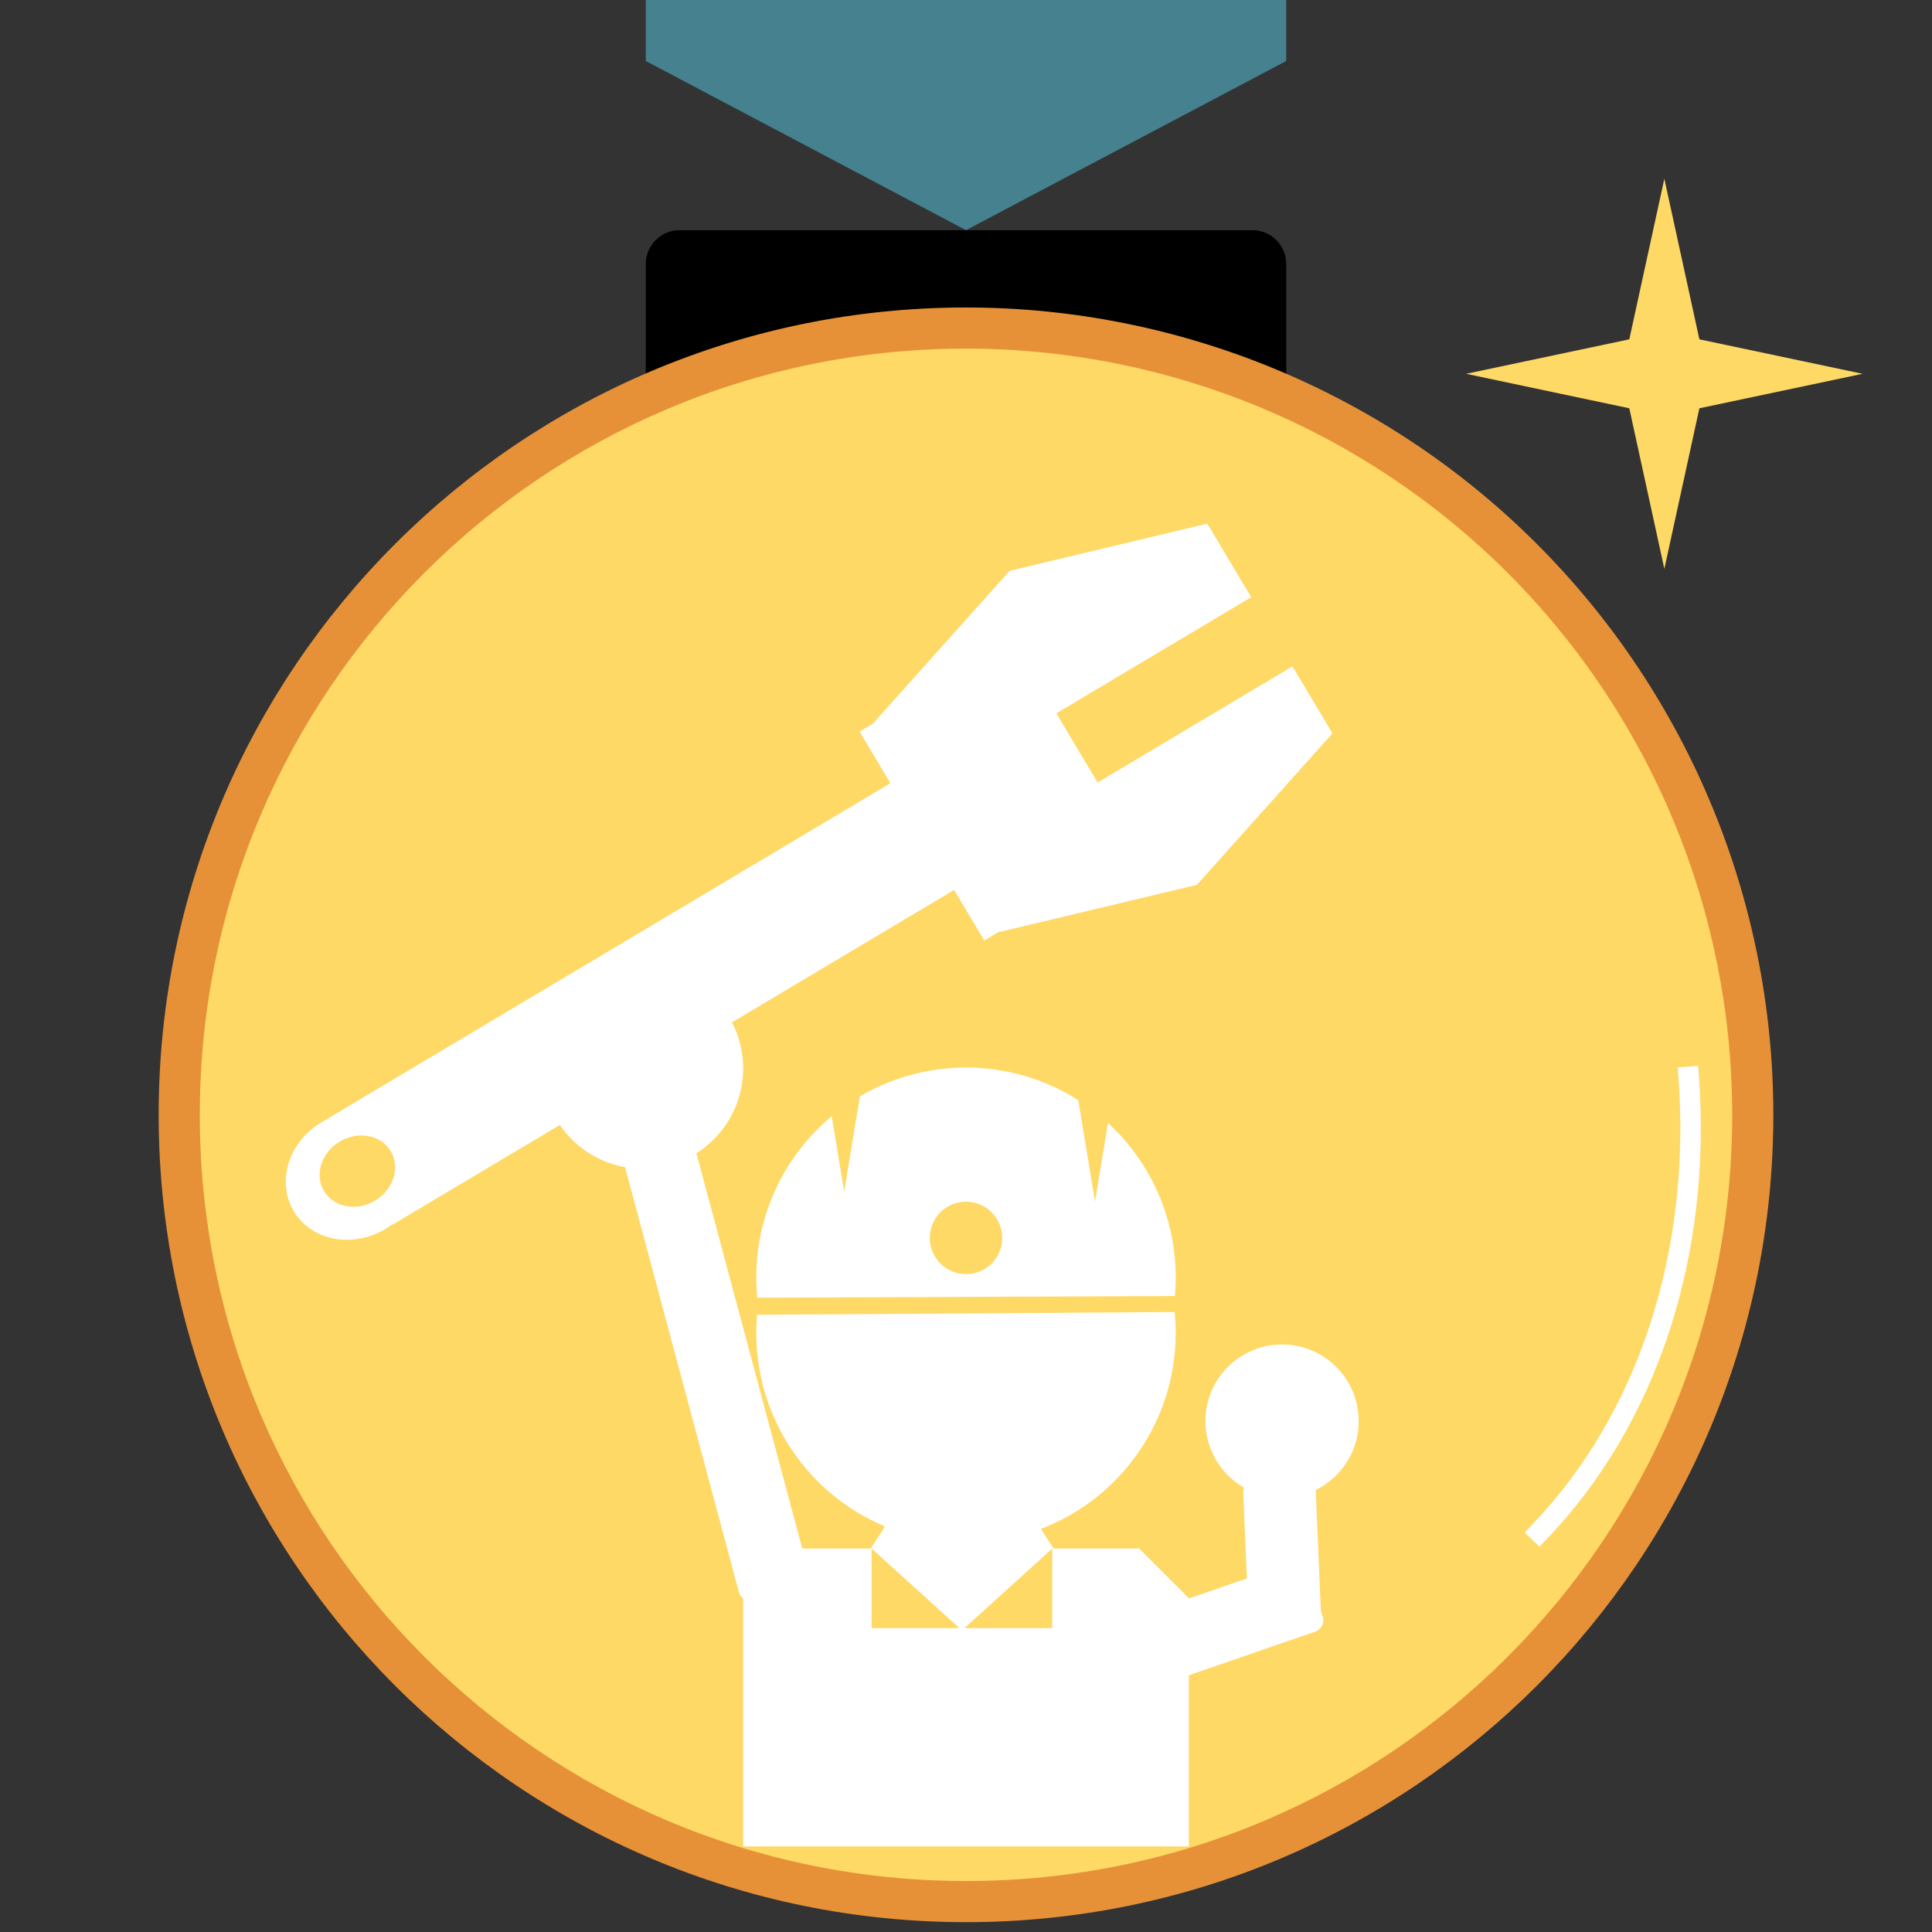 <?xml version="1.0" standalone="yes"?>

<svg version="1.1" viewBox="0.0 0.0 377.953 377.953" fill="none" stroke="none" stroke-linecap="square" stroke-miterlimit="10" xmlns="http://www.w3.org/2000/svg" xmlns:xlink="http://www.w3.org/1999/xlink"><rect x="0.0" y="0.0" width="377.953" height="377.953" fill="#333333" stroke="none"/><clipPath id="p.0"><path d="m0 0l377.953 0l0 377.953l-377.953 0l0 -377.953z" clip-rule="nonzero"></path></clipPath><g clip-path="url(#p.0)"><path fill="#000000" fill-opacity="0.0" d="m0 0l377.953 0l0 377.953l-377.953 0z" fill-rule="nonzero"></path><path fill="#000000" d="m126.332 51.647l0 0c0 -3.656 2.964 -6.62 6.62 -6.62l112.052 0c1.756 0 3.439 0.697 4.681 1.939c1.241 1.241 1.939 2.925 1.939 4.681l0 26.477c0 3.656 -2.964 6.62 -6.62 6.62l-112.052 0c-3.656 0 -6.62 -2.964 -6.62 -6.62z" fill-rule="nonzero"></path><path fill="#e69138" d="m31.039 218.09l0 0c0 -87.226 70.711 -157.937 157.937 -157.937l0 0c41.887 0 82.059 16.64 111.678 46.259c29.619 29.619 46.259 69.791 46.259 111.678l0 0c0 87.226 -70.711 157.937 -157.937 157.937l0 0c-87.226 0 -157.937 -70.711 -157.937 -157.937z" fill-rule="nonzero"></path><path fill="#ffd966" d="m39.087 218.089l0 0c0 -82.782 67.108 -149.89 149.89 -149.89l0 0c39.753 0 77.878 15.792 105.988 43.902c28.11 28.11 43.902 66.235 43.902 105.988l0 0c0 82.782 -67.108 149.89 -149.89 149.89l0 0c-82.782 0 -149.89 -67.108 -149.89 -149.89z" fill-rule="nonzero"></path><path fill="#45818e" d="m126.331 -120.445l125.291 0l0 132.378l-62.646 33.094l-62.646 -33.094z" fill-rule="nonzero"></path><path fill="#ffffff" d="m148.142 253.87c-1.518 -15.503 5.874 -30.527 19.081 -38.786c13.207 -8.258 29.952 -8.326 43.225 -0.174c13.273 8.152 20.786 23.117 19.393 38.631z" fill-rule="nonzero"></path><path fill="#ffffff" d="m229.798 256.671c1.556 15.498 -5.799 30.541 -18.985 38.831c-13.187 8.291 -29.93 8.399 -43.223 0.28c-13.293 -8.119 -20.842 -23.065 -19.487 -38.582z" fill-rule="nonzero"></path><path fill="#ffd966" d="m181.89 242.168l0 0c0 -3.914 3.173 -7.087 7.087 -7.087l0 0c1.879 0 3.682 0.747 5.011 2.076c1.329 1.329 2.076 3.132 2.076 5.011l0 0c0 3.914 -3.173 7.087 -7.087 7.087l0 0c-3.914 0 -7.087 -3.173 -7.087 -7.087z" fill-rule="nonzero"></path><path fill="#ffd966" d="m168.577 212.311l-3.433 20.819l-3.433 -20.819z" fill-rule="nonzero"></path><path fill="#ffd966" d="m217.648 214.261l-3.433 20.819l-3.433 -20.819z" fill-rule="nonzero"></path><path fill="#ffffff" d="m155.097 302.942l67.758 0l9.711 9.711l0 48.556l0 0l-87.181 0l0 0l0 -48.556z" fill-rule="nonzero"></path><path fill="#ffffff" d="m121.858 226.737l0 0c-0.338 -1.261 0.411 -2.555 1.672 -2.892l9.134 -2.436l0 0c0.606 -0.161 1.251 -0.076 1.794 0.238c0.543 0.314 0.939 0.83 1.101 1.436l22.683 84.694c0.338 1.261 -0.411 2.555 -1.672 2.892l-9.134 2.436c-1.261 0.336 -2.557 -0.413 -2.895 -1.674z" fill-rule="nonzero"></path><path fill="#ffffff" d="m243.208 291.982l0 0c-0.055 -1.305 0.957 -2.407 2.262 -2.462l9.449 -0.399l0 0c0.627 -0.026 1.238 0.197 1.7 0.621c0.462 0.424 0.736 1.015 0.763 1.641l1.027 24.157c0.055 1.305 -0.957 2.407 -2.262 2.462l-9.449 0.399c-1.305 0.055 -2.407 -0.958 -2.463 -2.262z" fill-rule="nonzero"></path><path fill="#ffffff" d="m252.645 305.782l0 0c1.235 -0.426 2.582 0.23 3.008 1.465l3.087 8.945l0 0c0.205 0.593 0.165 1.243 -0.109 1.807c-0.275 0.564 -0.762 0.996 -1.355 1.2l-43.559 15.024c-1.235 0.426 -2.582 -0.23 -3.008 -1.465l-3.087 -8.945c-0.426 -1.235 0.23 -2.582 1.465 -3.008z" fill-rule="nonzero"></path><path fill="#ffffff" d="m106.11 209.0l0 0c0 -10.846 8.792 -19.638 19.638 -19.638l0 0c5.208 0 10.203 2.069 13.886 5.752c3.683 3.683 5.752 8.678 5.752 13.886l0 0c0 10.846 -8.792 19.638 -19.638 19.638l0 0c-10.846 0 -19.638 -8.792 -19.638 -19.638z" fill-rule="nonzero"></path><path fill="#ffffff" d="m197.513 111.672l38.677 -9.235l-26.518 29.625l-38.677 9.235z" fill-rule="nonzero"></path><path fill="#ffffff" d="m177.033 151.518l12.455 20.886l-112.761 67.212l-12.455 -20.887z" fill-rule="nonzero"></path><path fill="#ffffff" d="m62.871 219.565l0 0c6.421 -3.827 14.414 -2.254 17.853 3.514l0 0c1.652 2.77 2.011 6.156 0.999 9.414c-1.012 3.258 -3.313 6.121 -6.396 7.959l0 0c-6.421 3.827 -14.414 2.254 -17.853 -3.514l0 0c-3.439 -5.768 -1.023 -13.546 5.398 -17.373z" fill-rule="nonzero"></path><path fill="#ffd966" d="m66.465 223.321l0 0c3.609 -2.151 8.078 -1.307 9.982 1.886l0 0c0.914 1.533 1.103 3.414 0.524 5.229c-0.579 1.815 -1.878 3.414 -3.611 4.447l0 0c-3.609 2.151 -8.078 1.307 -9.982 -1.886l0 0c-1.904 -3.193 -0.522 -7.525 3.087 -9.676z" fill-rule="nonzero"></path><path fill="#ffffff" d="m221.985 152.709l38.677 -9.235l-26.518 29.625l-38.677 9.235z" fill-rule="nonzero"></path><path fill="#ffffff" d="m236.242 102.53l8.526 14.297l-68.082 40.581l-8.526 -14.297z" fill-rule="nonzero"></path><path fill="#ffffff" d="m252.846 130.356l7.785 13.054l-68.082 40.581l-7.785 -13.054z" fill-rule="nonzero"></path><path fill="#ffffff" d="m205.053 136.865l10.602 17.778l-28.57 17.03l-10.602 -17.778z" fill-rule="nonzero"></path><path fill="#ffffff" d="m165.68 310.239l22.551 -35.213l22.551 35.213z" fill-rule="nonzero"></path><path fill="#ffd966" d="m170.514 318.501l0 -15.559l17.165 15.559z" fill-rule="nonzero"></path><path fill="#ffd966" d="m205.848 318.501l0 -15.559l-17.165 15.559z" fill-rule="nonzero"></path><path fill="#ffffff" d="m235.816 278.008l0 0c0 -8.28 6.712 -14.992 14.992 -14.992l0 0c3.976 0 7.789 1.58 10.601 4.391c2.812 2.812 4.391 6.625 4.391 10.601l0 0c0 8.28 -6.712 14.992 -14.992 14.992l0 0c-8.28 0 -14.992 -6.712 -14.992 -14.992z" fill-rule="nonzero"></path><path fill="#ffd966" d="m286.82 73.127l31.918 -6.745l6.854 -31.412l6.854 31.412l31.918 6.745l-31.918 6.745l-6.854 31.412l-6.854 -31.412z" fill-rule="nonzero"></path><path fill="#000000" fill-opacity="0.0" d="m330.354 210.657l0 0c2.541 34.705 -8.067 67.007 -29.256 89.084l-82.266 -96.108z" fill-rule="nonzero"></path><path fill="#000000" fill-opacity="0.0" d="m330.354 210.657l0 0c2.541 34.705 -8.067 67.007 -29.256 89.084" fill-rule="nonzero"></path><path stroke="#ffffff" stroke-width="4.0" stroke-linejoin="round" stroke-linecap="butt" d="m330.354 210.657l0 0c2.541 34.705 -8.067 67.007 -29.256 89.084" fill-rule="nonzero"></path></g></svg>

